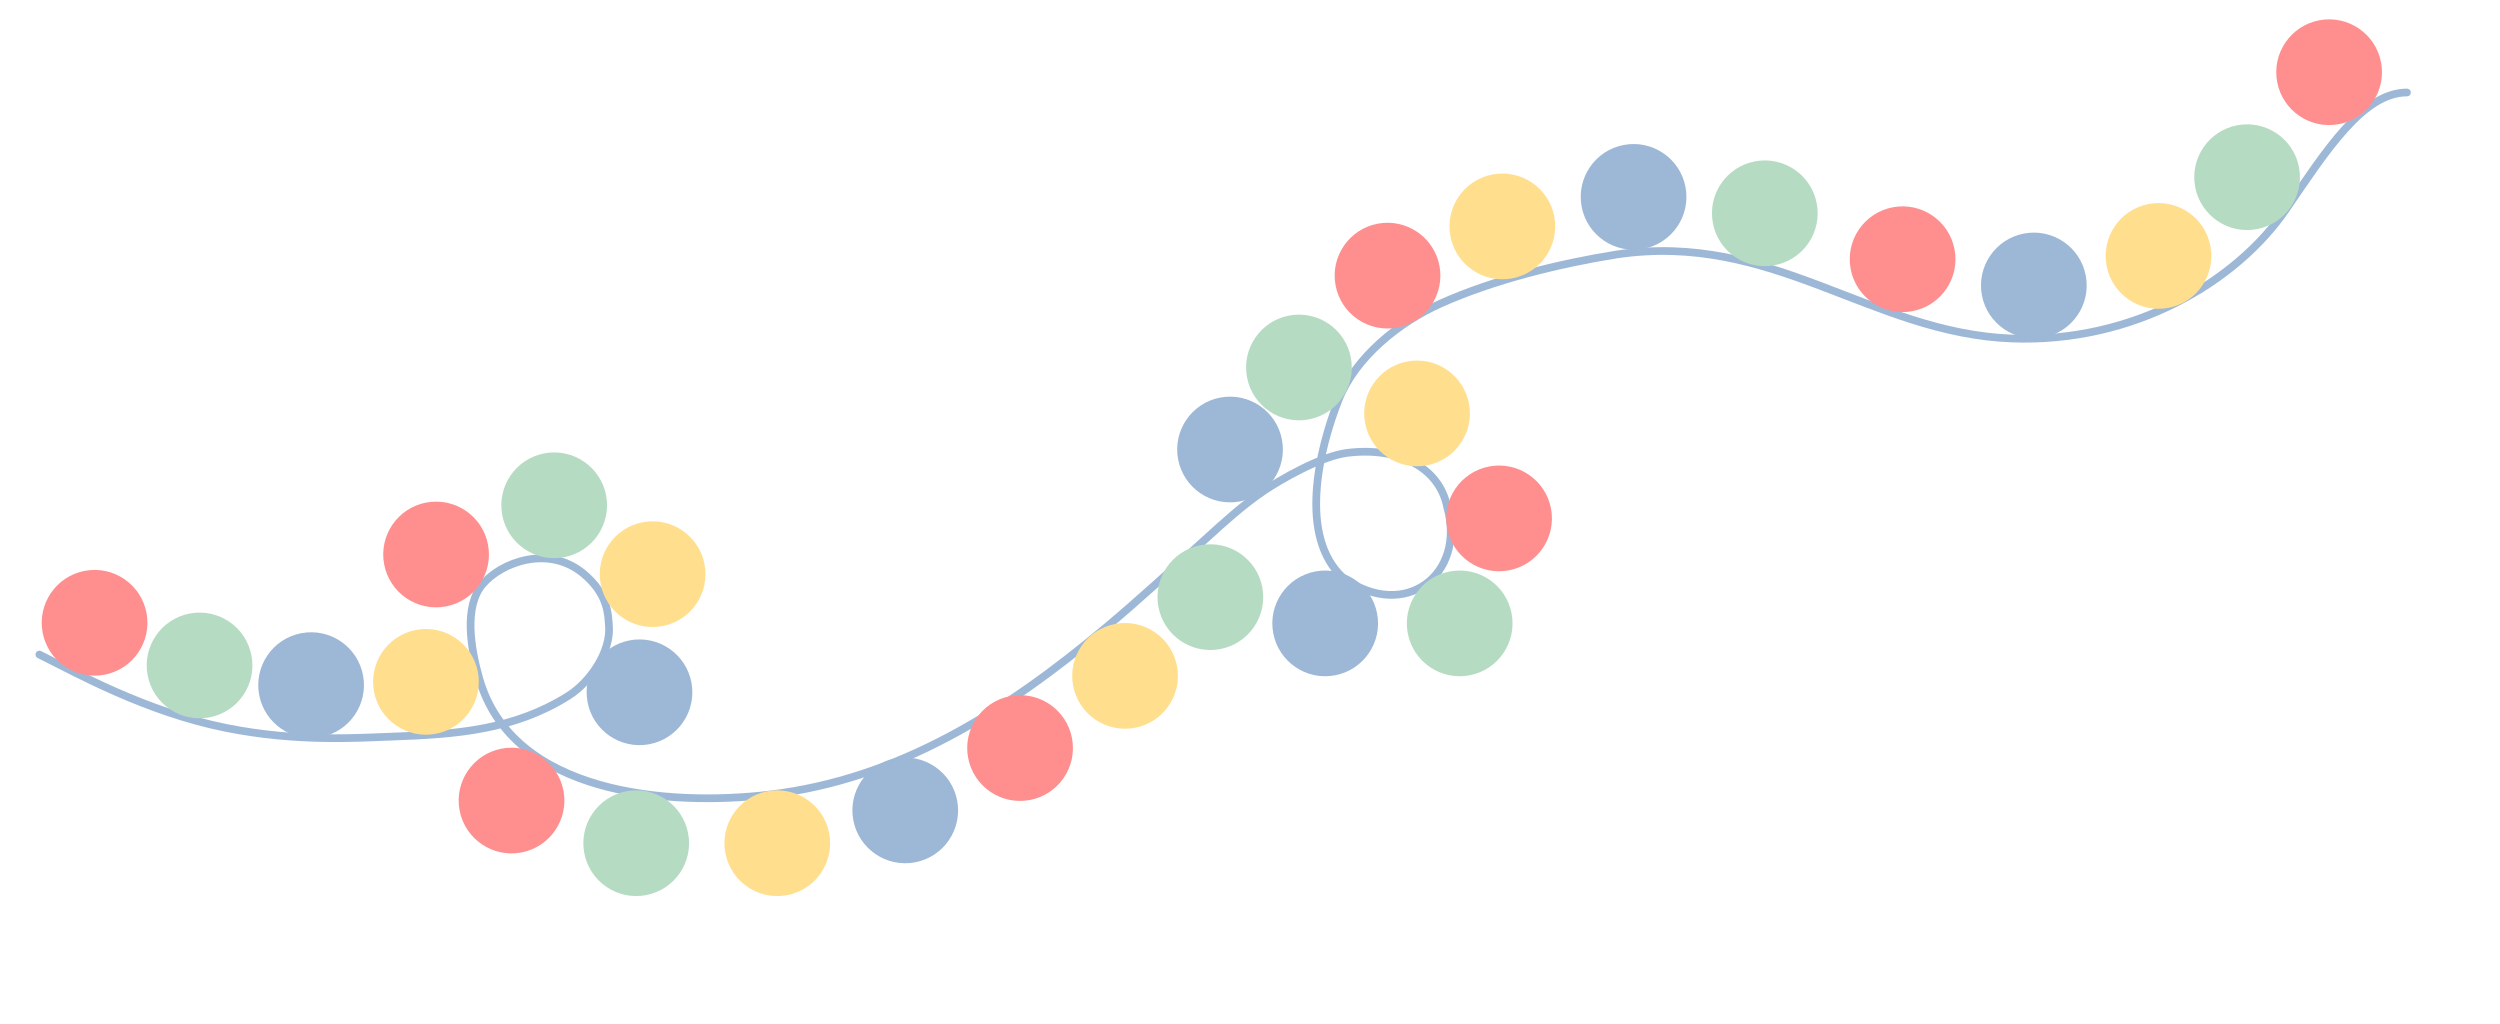 <svg width="762" height="312" viewBox="0 0 762 312" fill="none" xmlns="http://www.w3.org/2000/svg">
<path d="M11.999 199.5C23.221 205.089 44.5 217 69 221.886C90.675 226.209 108.945 224.898 120 224.5C138.921 223.819 156.701 222.526 173.265 212.075C179.94 207.864 186.347 198.518 185.591 190.527C185.327 187.737 185.591 181.184 177.684 174.716C167.114 166.068 152.885 171.323 147.126 178.06C141.366 184.796 143.424 197.437 146.04 206.683C156.13 242.343 204.045 245.787 234.409 242.214C274.048 237.55 306.699 216.669 336.742 191.553C347.188 182.82 357.185 173.599 367.277 164.465C373.19 159.113 378.642 154.079 385.287 149.569C389.909 146.431 402.519 139.025 410.706 138.024C426.327 136.115 438.819 142.465 441.133 154.69C446.87 174.922 428.295 189.728 409.266 175.997C395.835 163.572 401.828 137.5 407.999 121.878C413.17 108.787 426.455 98.192 438.987 92.564C455.225 85.272 475.134 80.391 492.594 77.586C540.401 70.393 570.242 101.547 613.211 103.177C650.184 104.58 681.591 86 696.763 63.817C709.104 45.772 720.312 28.231 733.64 28.189" stroke="#9DB8D6" stroke-width="2.354" stroke-linecap="round"/>
<circle cx="94.826" cy="208.826" r="16.11" transform="rotate(-10.72 94.826 208.826)" fill="#9DB8D6"/>
<circle cx="60.826" cy="202.826" r="16.11" transform="rotate(-10.72 60.826 202.826)" fill="#B6DBC3"/>
<circle cx="168.917" cy="154.01" r="16.11" transform="rotate(-10.72 168.917 154.01)" fill="#B6DBC3"/>
<circle cx="193.917" cy="257.01" r="16.11" transform="rotate(-10.72 193.917 257.01)" fill="#B6DBC3"/>
<circle cx="368.917" cy="182.01" r="16.11" transform="rotate(-10.72 368.917 182.01)" fill="#B6DBC3"/>
<circle cx="132.917" cy="169.01" r="16.11" transform="rotate(-10.72 132.917 169.01)" fill="#FF8E8E"/>
<circle cx="28.826" cy="189.826" r="16.11" transform="rotate(-10.72 28.826 189.826)" fill="#FF8E8E"/>
<circle cx="129.826" cy="207.826" r="16.11" transform="rotate(-10.72 129.826 207.826)" fill="#FFDF8E"/>
<circle cx="198.917" cy="175.01" r="16.11" transform="rotate(-10.72 198.917 175.01)" fill="#FFDF8E"/>
<circle cx="194.917" cy="211.01" r="16.11" transform="rotate(-10.72 194.917 211.01)" fill="#9DB8D6"/>
<circle cx="155.917" cy="244.01" r="16.11" transform="rotate(-10.72 155.917 244.01)" fill="#FF8E8E"/>
<circle cx="310.917" cy="228.01" r="16.11" transform="rotate(-10.72 310.917 228.01)" fill="#FF8E8E"/>
<circle cx="236.917" cy="257.01" r="16.11" transform="rotate(-10.72 236.917 257.01)" fill="#FFDF8E"/>
<circle cx="275.917" cy="247.01" r="16.11" transform="rotate(-10.72 275.917 247.01)" fill="#9DB8D6"/>
<circle cx="342.917" cy="206.01" r="16.11" transform="rotate(-10.72 342.917 206.01)" fill="#FFDF8E"/>
<circle cx="374.917" cy="137.01" r="16.11" transform="rotate(-10.72 374.917 137.01)" fill="#9DB8D6"/>
<circle cx="497.915" cy="60.01" r="16.11" transform="rotate(-10.72 497.915 60.01)" fill="#9DB8D6"/>
<circle cx="403.917" cy="190.01" r="16.11" transform="rotate(-10.72 403.917 190.01)" fill="#9DB8D6"/>
<circle cx="456.917" cy="158.01" r="16.11" transform="rotate(-10.72 456.917 158.01)" fill="#FF8E8E"/>
<circle cx="431.917" cy="126.01" r="16.11" transform="rotate(-10.72 431.917 126.01)" fill="#FFDF8E"/>
<circle cx="395.917" cy="112.01" r="16.11" transform="rotate(-10.72 395.917 112.01)" fill="#B6DBC3"/>
<circle cx="444.917" cy="190.01" r="16.11" transform="rotate(-10.72 444.917 190.01)" fill="#B6DBC3"/>
<circle cx="457.915" cy="69.01" r="16.11" transform="rotate(-10.72 457.915 69.01)" fill="#FFDF8E"/>
<circle cx="537.915" cy="65.01" r="16.11" transform="rotate(-10.72 537.915 65.01)" fill="#B6DBC3"/>
<circle cx="422.917" cy="84.01" r="16.11" transform="rotate(-10.72 422.917 84.01)" fill="#FF8E8E"/>
<circle cx="579.915" cy="79.01" r="16.11" transform="rotate(-10.72 579.915 79.01)" fill="#FF8E8E"/>
<circle cx="709.915" cy="22.01" r="16.11" transform="rotate(-10.72 709.915 22.01)" fill="#FF8E8E"/>
<circle cx="619.915" cy="87.01" r="16.11" transform="rotate(-10.72 619.915 87.01)" fill="#9DB8D6"/>
<circle cx="657.915" cy="78.01" r="16.11" transform="rotate(-10.72 657.915 78.01)" fill="#FFDF8E"/>
<circle cx="684.915" cy="54.01" r="16.11" transform="rotate(-10.72 684.915 54.01)" fill="#B6DBC3"/>
</svg>
